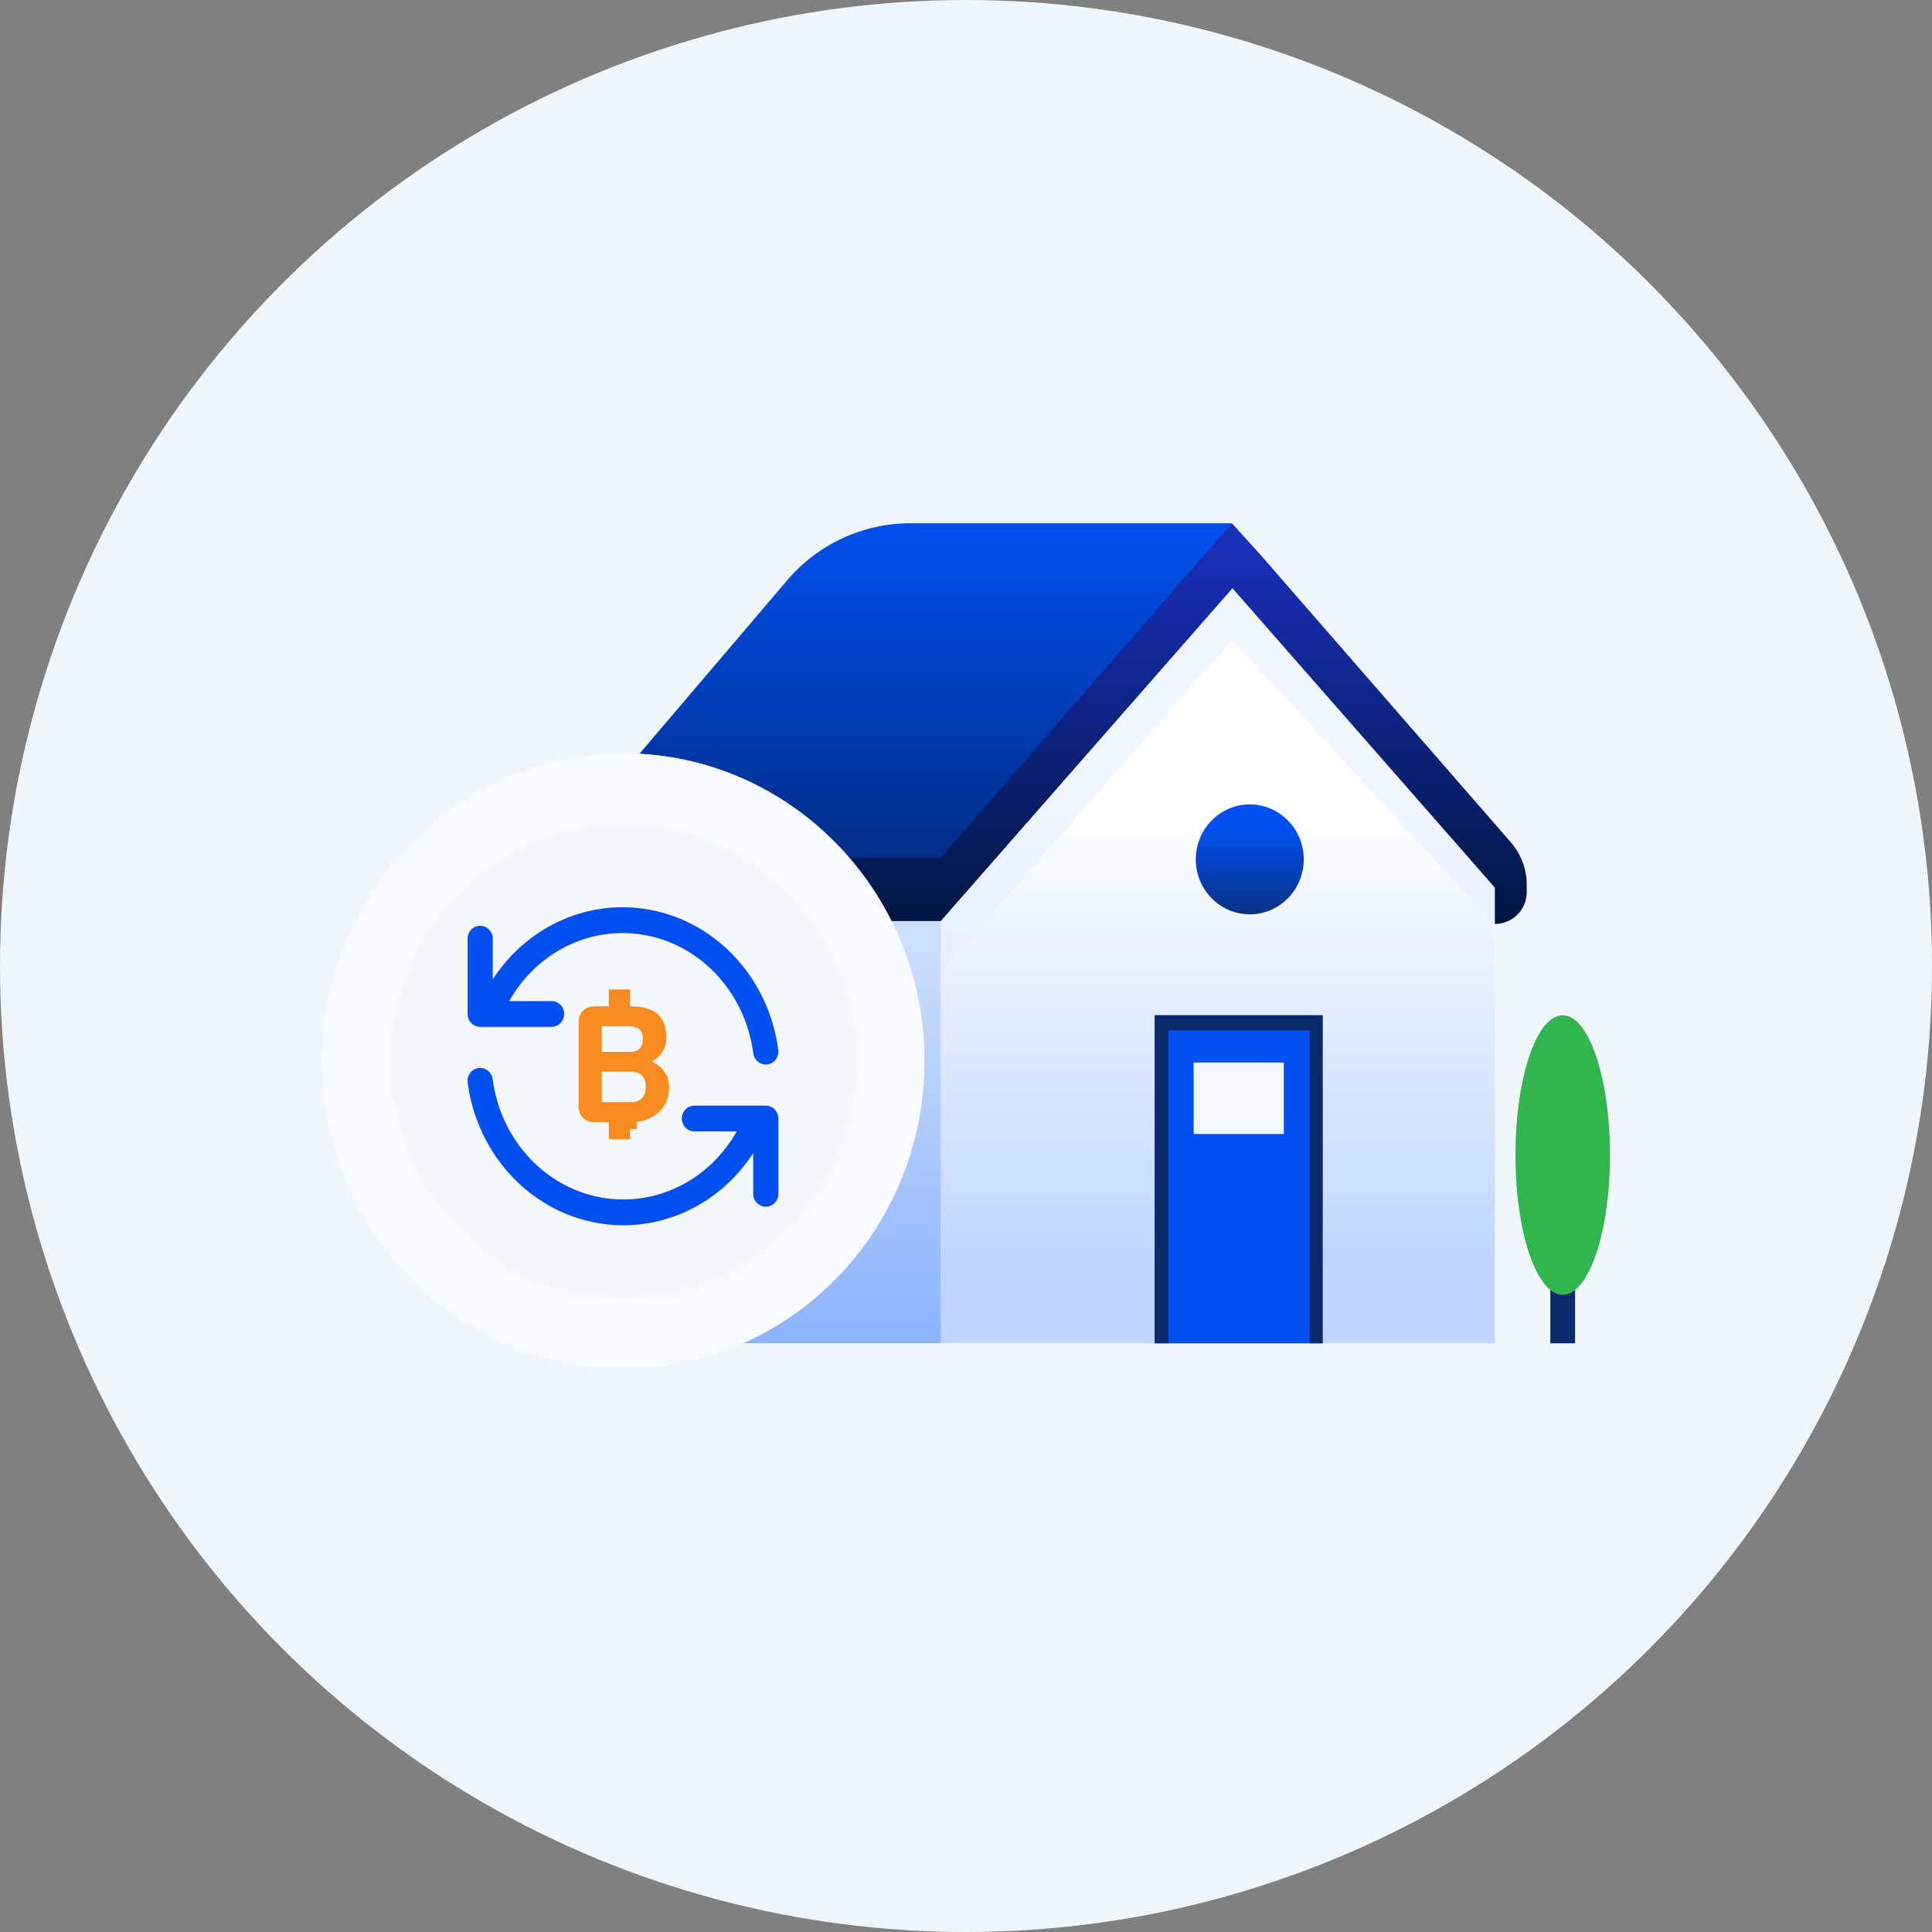 <svg width="48" height="48" viewBox="0 0 48 48" fill="none" xmlns="http://www.w3.org/2000/svg">
<rect x="0" y="0" width="48" height="48" fill="#808080" stroke="none"/>
<circle cx="24" cy="24" r="24" fill="#EFF7FC"/>
<path d="M37.139 33.372H23.372V21.689L30.607 14.043L37.139 21.689V33.372Z" fill="url(#paint0_linear_27442_228878)"/>
<path d="M23.372 22.343H13.872V33.371H23.372V22.343Z" fill="url(#paint1_linear_27442_228878)"/>
<path d="M32.374 21.57C32.493 20.826 31.997 20.125 31.266 20.003C30.535 19.882 29.846 20.387 29.727 21.131C29.608 21.876 30.104 22.577 30.835 22.698C31.566 22.82 32.255 22.315 32.374 21.57Z" fill="url(#paint2_linear_27442_228878)"/>
<g style="mix-blend-mode:multiply" opacity="0.5">
<path d="M37.139 22.956L30.607 15.908L23.372 24.146V22.344L30.607 14.043L37.535 21.519L37.139 22.956Z" fill="#E4EDFF"/>
</g>
<path d="M30.606 13H22.621C21.443 13 20.325 13.517 19.561 14.413L13.364 21.69H23.609L30.606 13Z" fill="url(#paint3_linear_27442_228878)"/>
<path d="M31.332 13.802L30.606 13L23.372 21.309H13.782C13.338 21.309 12.979 21.669 12.979 22.113V22.884H23.372L30.62 14.615L37.139 22.052V22.956C37.576 22.956 37.931 22.602 37.931 22.164V21.983C37.931 21.595 37.791 21.22 37.536 20.927L31.332 13.802Z" fill="url(#paint4_linear_27442_228878)"/>
<path fill-rule="evenodd" clip-rule="evenodd" d="M28.69 33.374H32.86V25.224H28.69V33.374Z" fill="#0050F0"/>
<path fill-rule="evenodd" clip-rule="evenodd" d="M29.656 28.173H31.896V26.398H29.656V28.173Z" fill="#F5F9FF"/>
<path fill-rule="evenodd" clip-rule="evenodd" d="M28.69 25.224V33.374H29.031V25.596H32.538V33.374H32.86V25.224H28.69Z" fill="#0A2969"/>
<path fill-rule="evenodd" clip-rule="evenodd" d="M38.518 33.374H39.133V31.408H38.518V33.374Z" fill="#0A2969"/>
<path fill-rule="evenodd" clip-rule="evenodd" d="M40 28.697C40 30.614 39.474 32.169 38.826 32.169C38.177 32.169 37.651 30.614 37.651 28.697C37.651 26.779 38.177 25.224 38.826 25.224C39.474 25.224 40 26.779 40 28.697Z" fill="#32B44F"/>
<path d="M15.483 34C19.616 34 22.966 30.579 22.966 26.359C22.966 22.139 19.616 18.718 15.483 18.718C11.35 18.718 8 22.139 8 26.359C8 30.579 11.35 34 15.483 34Z" fill="#F4F8FF"/>
<path d="M15.483 34C19.616 34 22.966 30.579 22.966 26.359C22.966 22.139 19.616 18.718 15.483 18.718C11.35 18.718 8 22.139 8 26.359C8 30.579 11.35 34 15.483 34Z" fill="#F9FBFF"/>
<g style="mix-blend-mode:screen" opacity="0.4">
<path d="M15.484 34C19.616 34 22.967 30.579 22.967 26.359C22.967 22.14 19.616 18.719 15.484 18.719C11.351 18.719 8.001 22.14 8.001 26.359C8.001 30.579 11.351 34 15.484 34Z" fill="#F4F8FF"/>
</g>
<path d="M15.482 32.254C18.668 32.254 21.25 29.617 21.25 26.364C21.25 23.111 18.668 20.474 15.482 20.474C12.296 20.474 9.714 23.111 9.714 26.364C9.714 29.617 12.296 32.254 15.482 32.254Z" fill="#F4F8FF"/>
<g style="mix-blend-mode:screen" opacity="0.4">
<path d="M17.022 32.462C20.134 31.764 22.103 28.623 21.42 25.446C20.737 22.269 17.66 20.259 14.549 20.956C11.437 21.653 9.468 24.794 10.151 27.971C10.834 31.149 13.911 33.159 17.022 32.462Z" fill="#F4F8FF"/>
</g>
<g style="mix-blend-mode:multiply" opacity="0.8">
<path d="M15.482 32.254C18.668 32.254 21.25 29.617 21.25 26.364C21.25 23.111 18.668 20.474 15.482 20.474C12.296 20.474 9.714 23.111 9.714 26.364C9.714 29.617 12.296 32.254 15.482 32.254Z" fill="#F6F6F6"/>
</g>
<g clip-path="url(#clip0_27442_228878)">
<path fill-rule="evenodd" clip-rule="evenodd" d="M12.24 26.811C12.444 28.361 13.604 29.573 15.069 29.772C16.377 29.95 17.643 29.283 18.304 28.109L17.252 28.109C17.091 28.109 16.959 27.986 16.941 27.826L16.939 27.789C16.939 27.625 17.06 27.489 17.215 27.471L17.252 27.469L19.026 27.469C19.186 27.469 19.319 27.592 19.337 27.752L19.339 27.789L19.339 29.66C19.339 29.837 19.199 29.98 19.026 29.98C18.865 29.98 18.733 29.857 18.715 29.697L18.713 29.66L18.713 28.65C17.898 29.906 16.466 30.608 14.987 30.407C13.239 30.169 11.861 28.73 11.619 26.896C11.596 26.721 11.716 26.56 11.888 26.536C12.059 26.513 12.217 26.636 12.24 26.811ZM15.969 22.574C17.716 22.812 19.095 24.251 19.336 26.085C19.359 26.26 19.239 26.422 19.068 26.445C18.896 26.469 18.739 26.346 18.716 26.171C18.511 24.62 17.351 23.409 15.886 23.209C14.578 23.032 13.312 23.699 12.651 24.872L13.704 24.872C13.864 24.872 13.997 24.996 14.015 25.155L14.017 25.192C14.017 25.357 13.896 25.492 13.74 25.51L13.704 25.513L11.93 25.513C11.769 25.513 11.637 25.389 11.619 25.23L11.617 25.192L11.617 23.322C11.617 23.145 11.757 23.001 11.93 23.001C12.09 23.001 12.223 23.125 12.241 23.284L12.243 23.322L12.242 24.331C13.058 23.075 14.489 22.373 15.969 22.574Z" fill="#0050F0"/>
</g>
<path d="M15.652 27.711L15.652 27.881L15.486 27.881L15.486 28.135L15.295 28.135L15.295 27.881L15.295 27.711L15.125 27.711L14.745 27.711C14.638 27.711 14.545 27.622 14.545 27.502L14.545 25.381C14.545 25.261 14.638 25.172 14.745 25.172L15.125 25.172L15.295 25.172L15.295 25.002L15.295 24.752L15.486 24.752L15.486 25.002L15.486 25.172L15.656 25.172L15.664 25.172C15.959 25.172 16.132 25.235 16.232 25.326C16.328 25.415 16.387 25.56 16.387 25.8C16.387 25.885 16.364 25.965 16.315 26.043C16.265 26.122 16.201 26.18 16.122 26.221L15.82 26.375L16.125 26.524C16.228 26.574 16.308 26.644 16.369 26.732L16.509 26.637L16.369 26.732C16.429 26.82 16.456 26.909 16.456 27.001C16.456 27.245 16.377 27.409 16.235 27.522L16.235 27.522C16.076 27.648 15.918 27.711 15.652 27.711ZM15.862 26.48L15.862 26.453L15.693 26.453L14.95 26.453L14.781 26.453L14.781 26.623L14.781 27.383L14.781 27.553L14.95 27.553L15.677 27.553L15.691 27.553L15.706 27.55L15.71 27.549C15.84 27.544 15.967 27.506 16.065 27.41L16.065 27.409C16.173 27.303 16.212 27.156 16.212 27.001C16.212 26.849 16.174 26.704 16.068 26.598C16.009 26.538 15.938 26.501 15.862 26.48ZM14.781 26.133L14.781 26.303L14.95 26.303L15.657 26.303C15.787 26.303 15.911 26.267 16.007 26.175C16.108 26.079 16.144 25.948 16.144 25.812C16.144 25.678 16.107 25.548 16.005 25.453C15.906 25.361 15.773 25.33 15.637 25.33L14.95 25.33L14.781 25.33L14.781 25.5L14.781 26.133Z" fill="#F68B1F" stroke="#F68B1F" stroke-width="0.339"/>
<defs>
<linearGradient id="paint0_linear_27442_228878" x1="30.2" y1="2.819" x2="30.2" y2="41.476" gradientUnits="userSpaceOnUse">
<stop offset="0.445" stop-color="white"/>
<stop offset="0.746" stop-color="#BFD5FF"/>
</linearGradient>
<linearGradient id="paint1_linear_27442_228878" x1="18.622" y1="0.219" x2="18.622" y2="42.034" gradientUnits="userSpaceOnUse">
<stop stop-color="#E2EDFB" stop-opacity="0.13"/>
<stop offset="0.5" stop-color="#DBE8FC"/>
<stop offset="0.901" stop-color="#6F9FFF"/>
</linearGradient>
<linearGradient id="paint2_linear_27442_228878" x1="32.374" y1="16.34" x2="32.359" y2="25.734" gradientUnits="userSpaceOnUse">
<stop offset="0.448" stop-color="#0050F0"/>
<stop offset="0.74" stop-color="#0A2969"/>
</linearGradient>
<linearGradient id="paint3_linear_27442_228878" x1="21.591" y1="7.554" x2="21.591" y2="33.558" gradientUnits="userSpaceOnUse">
<stop stop-color="#97BAFF"/>
<stop offset="0.205" stop-color="#0050F0"/>
<stop offset="0.742" stop-color="#001642"/>
</linearGradient>
<linearGradient id="paint4_linear_27442_228878" x1="25.455" y1="-0.925" x2="25.455" y2="22.956" gradientUnits="userSpaceOnUse">
<stop offset="0.508" stop-color="#2034D6"/>
<stop offset="1" stop-color="#001642"/>
</linearGradient>
<clipPath id="clip0_27442_228878">
<rect width="10.929" height="11.21" fill="white" transform="translate(11.258 21.004)"/>
</clipPath>
</defs>
</svg>

